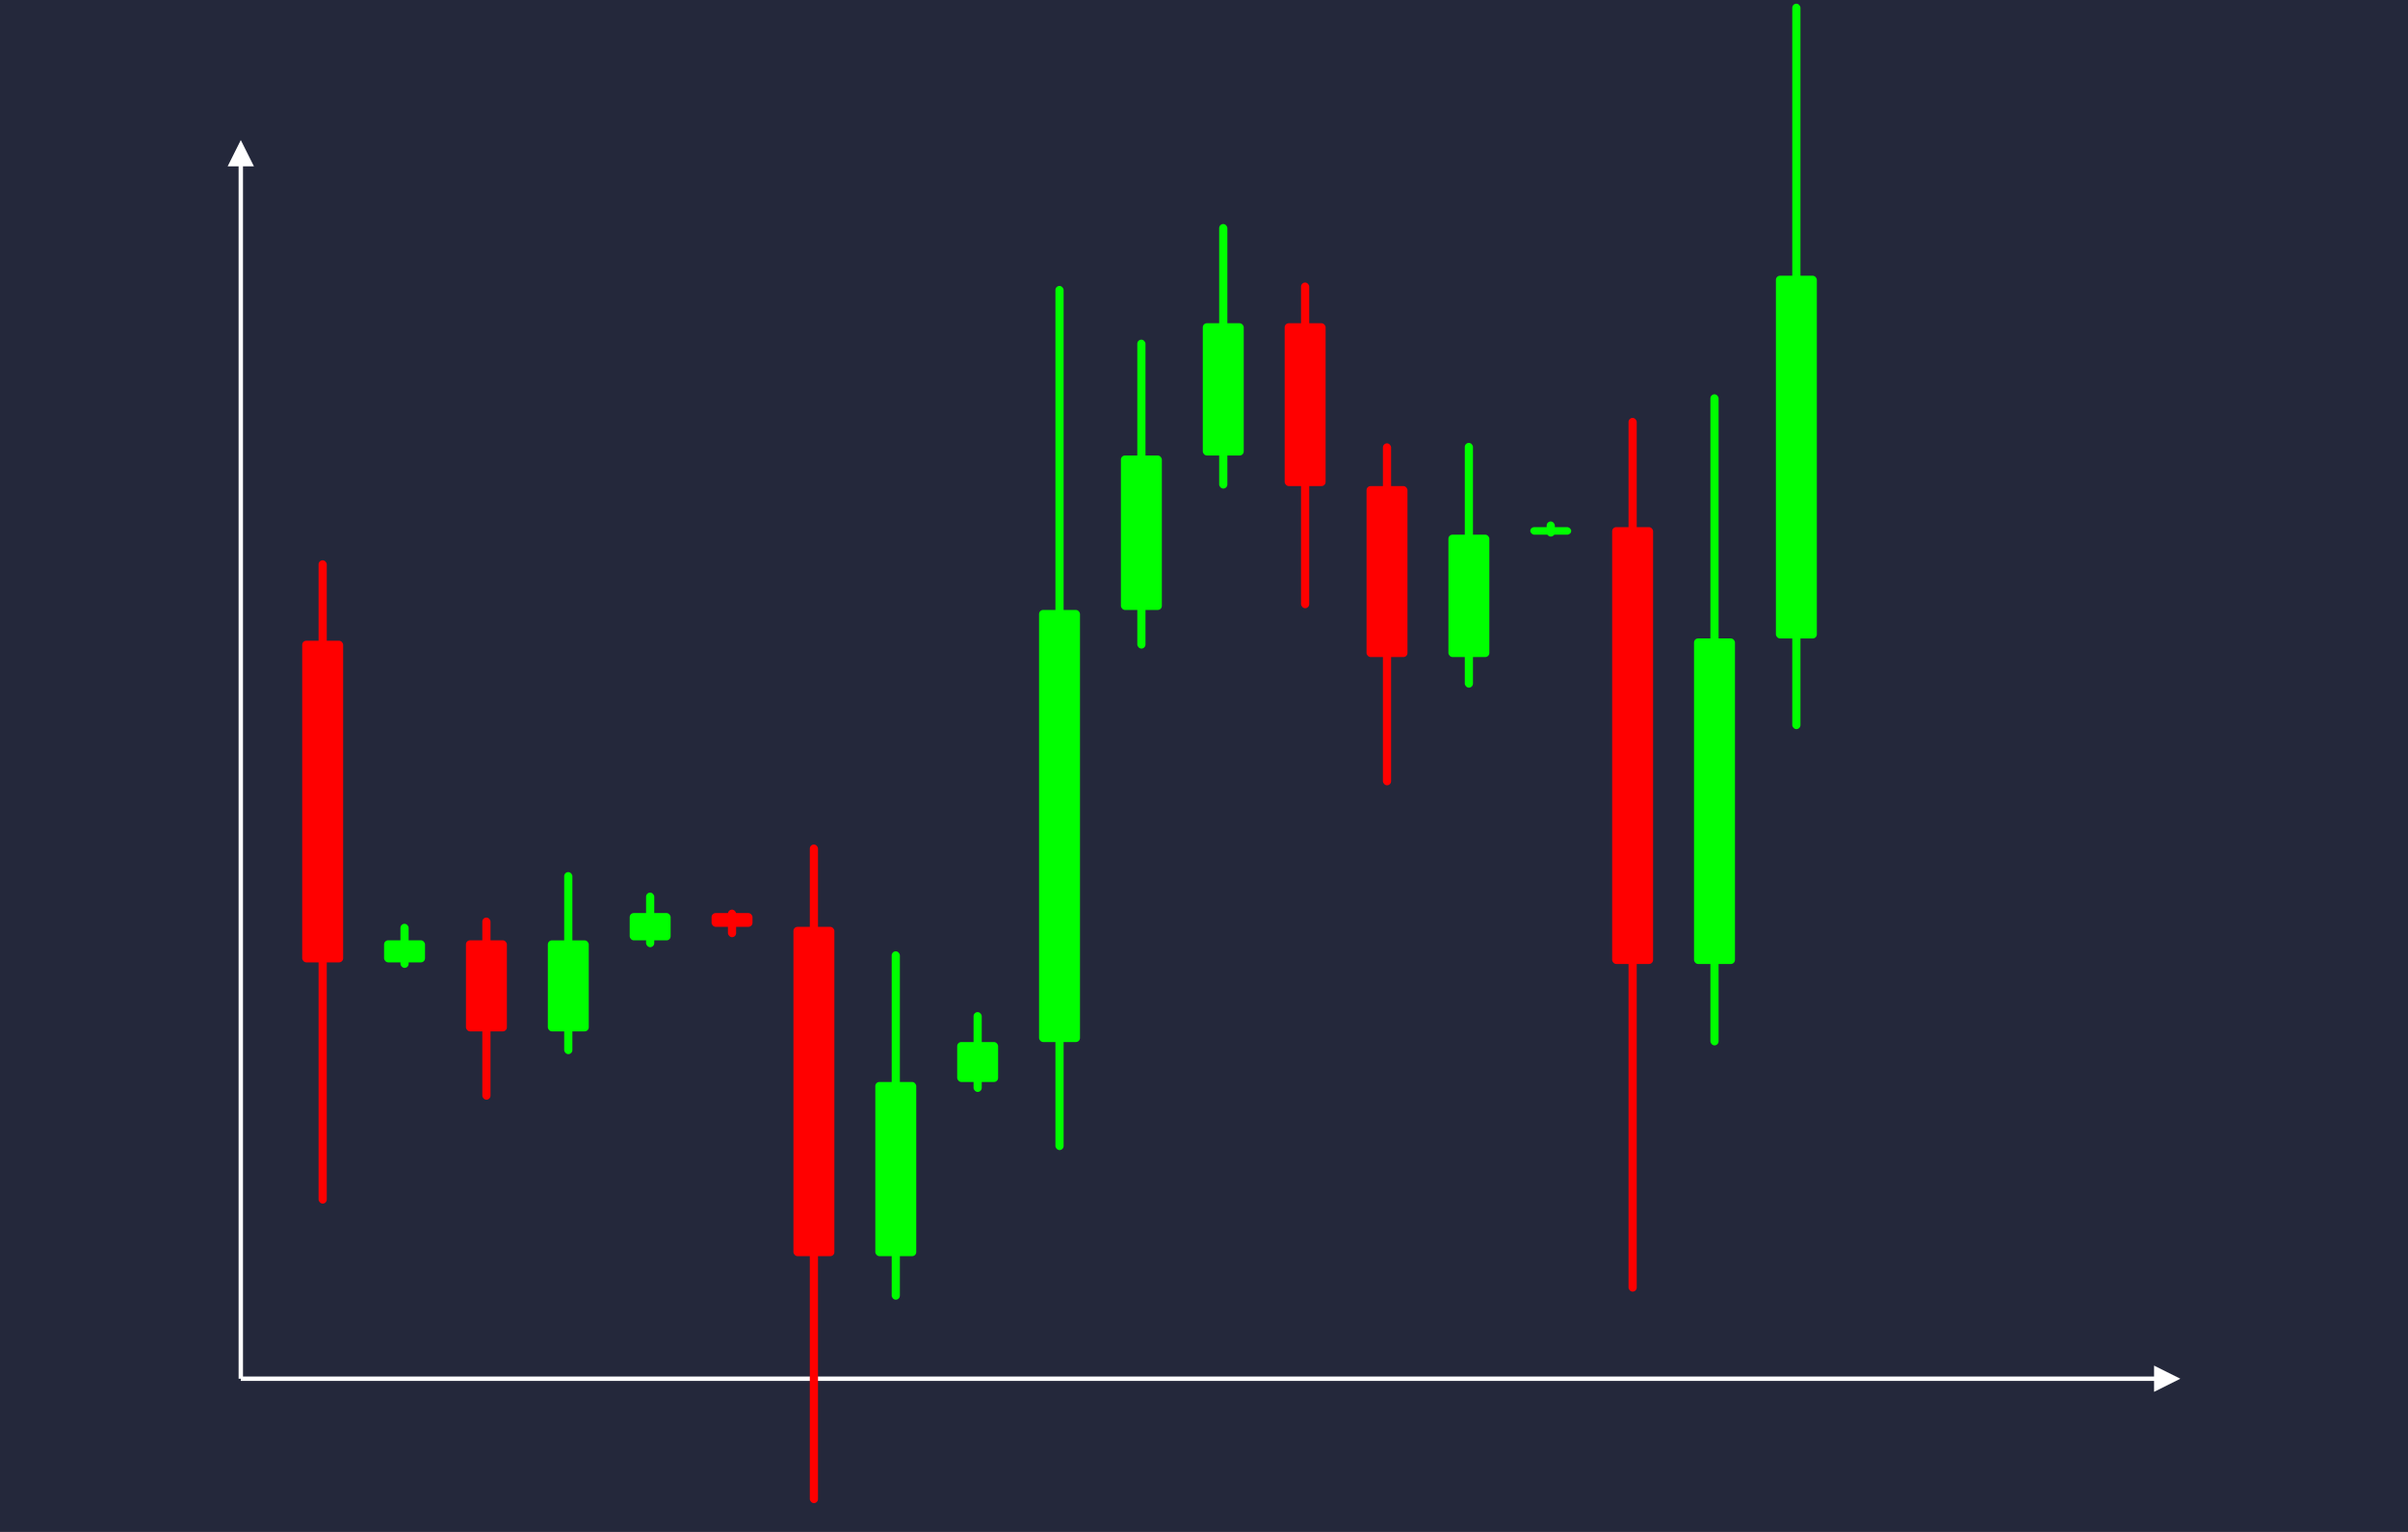 <svg width='1100' height='700' viewBox='0 0 1100 700' fill='none' xmlns='http://www.w3.org/2000/svg'>
            <style>
                .regular {
                    font: normal 25.3px sans-serif;
                }
            </style>

            <defs>
                <marker id='arrow' viewBox='0 0 10 10' refX='5' refY='5' markerWidth='6' markerHeight='6' orient='auto-start-reverse'>
                    <path fill='#fff' d='M 0 0 L 10 5 L 0 10 z' />
                </marker>
            </defs>

            <rect width='1100' height='700' fill='#24283b'/>

            <line x1='110' y1='630' x2='110' y2='70' stroke='#fff' stroke-width='2' marker-end='url(#arrow)'/>
            <line x1='110' y1='630' x2='990' y2='630' stroke='#fff' stroke-width='2' marker-end='url(#arrow)'/>

            <rect x='138.05' y='292.77' width='18.70' height='146.98' rx='1.87' fill='#f00' /><rect x='145.53' y='256.02' width='3.74' height='293.96' rx='1.87' fill='#f00' />
<rect x='175.45' y='429.67' width='18.70' height='10.08' rx='1.87' fill='#0f0' /><rect x='182.93' y='422.12' width='3.74' height='20.15' rx='1.87' fill='#0f0' />
<rect x='212.85' y='429.67' width='18.70' height='41.62' rx='1.87' fill='#f00' /><rect x='220.33' y='419.27' width='3.74' height='83.23' rx='1.87' fill='#f00' />
<rect x='250.25' y='429.70' width='18.70' height='41.59' rx='1.87' fill='#0f0' /><rect x='257.73' y='398.50' width='3.74' height='83.19' rx='1.87' fill='#0f0' />
<rect x='287.65' y='417.22' width='18.70' height='12.47' rx='1.87' fill='#0f0' /><rect x='295.13' y='407.87' width='3.74' height='24.94' rx='1.87' fill='#0f0' />
<rect x='325.05' y='417.22' width='18.70' height='6.29' rx='1.87' fill='#f00' /><rect x='332.53' y='415.65' width='3.74' height='12.59' rx='1.87' fill='#f00' />
<rect x='362.45' y='423.52' width='18.70' height='150.48' rx='1.87' fill='#f00' /><rect x='369.93' y='385.90' width='3.74' height='300.95' rx='1.87' fill='#f00' />
<rect x='399.85' y='494.40' width='18.70' height='79.60' rx='1.87' fill='#0f0' /><rect x='407.33' y='434.70' width='3.74' height='159.19' rx='1.87' fill='#0f0' />
<rect x='437.25' y='476.16' width='18.70' height='18.24' rx='1.87' fill='#0f0' /><rect x='444.73' y='462.48' width='3.74' height='36.48' rx='1.87' fill='#0f0' />
<rect x='474.65' y='278.72' width='18.70' height='197.44' rx='1.87' fill='#0f0' /><rect x='482.13' y='130.65' width='3.74' height='394.87' rx='1.87' fill='#0f0' />
<rect x='512.05' y='208.14' width='18.70' height='70.58' rx='1.87' fill='#0f0' /><rect x='519.53' y='155.20' width='3.74' height='141.17' rx='1.87' fill='#0f0' />
<rect x='549.45' y='147.70' width='18.70' height='60.44' rx='1.87' fill='#0f0' /><rect x='556.93' y='102.37' width='3.74' height='120.88' rx='1.87' fill='#0f0' />
<rect x='586.85' y='147.70' width='18.70' height='74.41' rx='1.87' fill='#f00' /><rect x='594.33' y='129.10' width='3.74' height='148.82' rx='1.87' fill='#f00' />
<rect x='624.25' y='222.11' width='18.70' height='78.13' rx='1.87' fill='#f00' /><rect x='631.73' y='202.58' width='3.74' height='156.26' rx='1.87' fill='#f00' />
<rect x='661.65' y='244.31' width='18.70' height='55.92' rx='1.87' fill='#0f0' /><rect x='669.13' y='202.37' width='3.74' height='111.85' rx='1.87' fill='#0f0' />
<rect x='699.05' y='240.87' width='18.70' height='3.45' rx='1.87' fill='#0f0' /><rect x='706.53' y='238.28' width='3.74' height='6.90' rx='1.87' fill='#0f0' />
<rect x='736.45' y='240.87' width='18.70' height='199.62' rx='1.87' fill='#f00' /><rect x='743.93' y='190.96' width='3.74' height='399.25' rx='1.87' fill='#f00' />
<rect x='773.85' y='291.73' width='18.70' height='148.76' rx='1.87' fill='#0f0' /><rect x='781.33' y='180.17' width='3.74' height='297.51' rx='1.87' fill='#0f0' />
<rect x='811.25' y='126.00' width='18.70' height='165.74' rx='1.87' fill='#0f0' /><rect x='818.73' y='1.69' width='3.74' height='331.48' rx='1.87' fill='#0f0' />

        </svg>